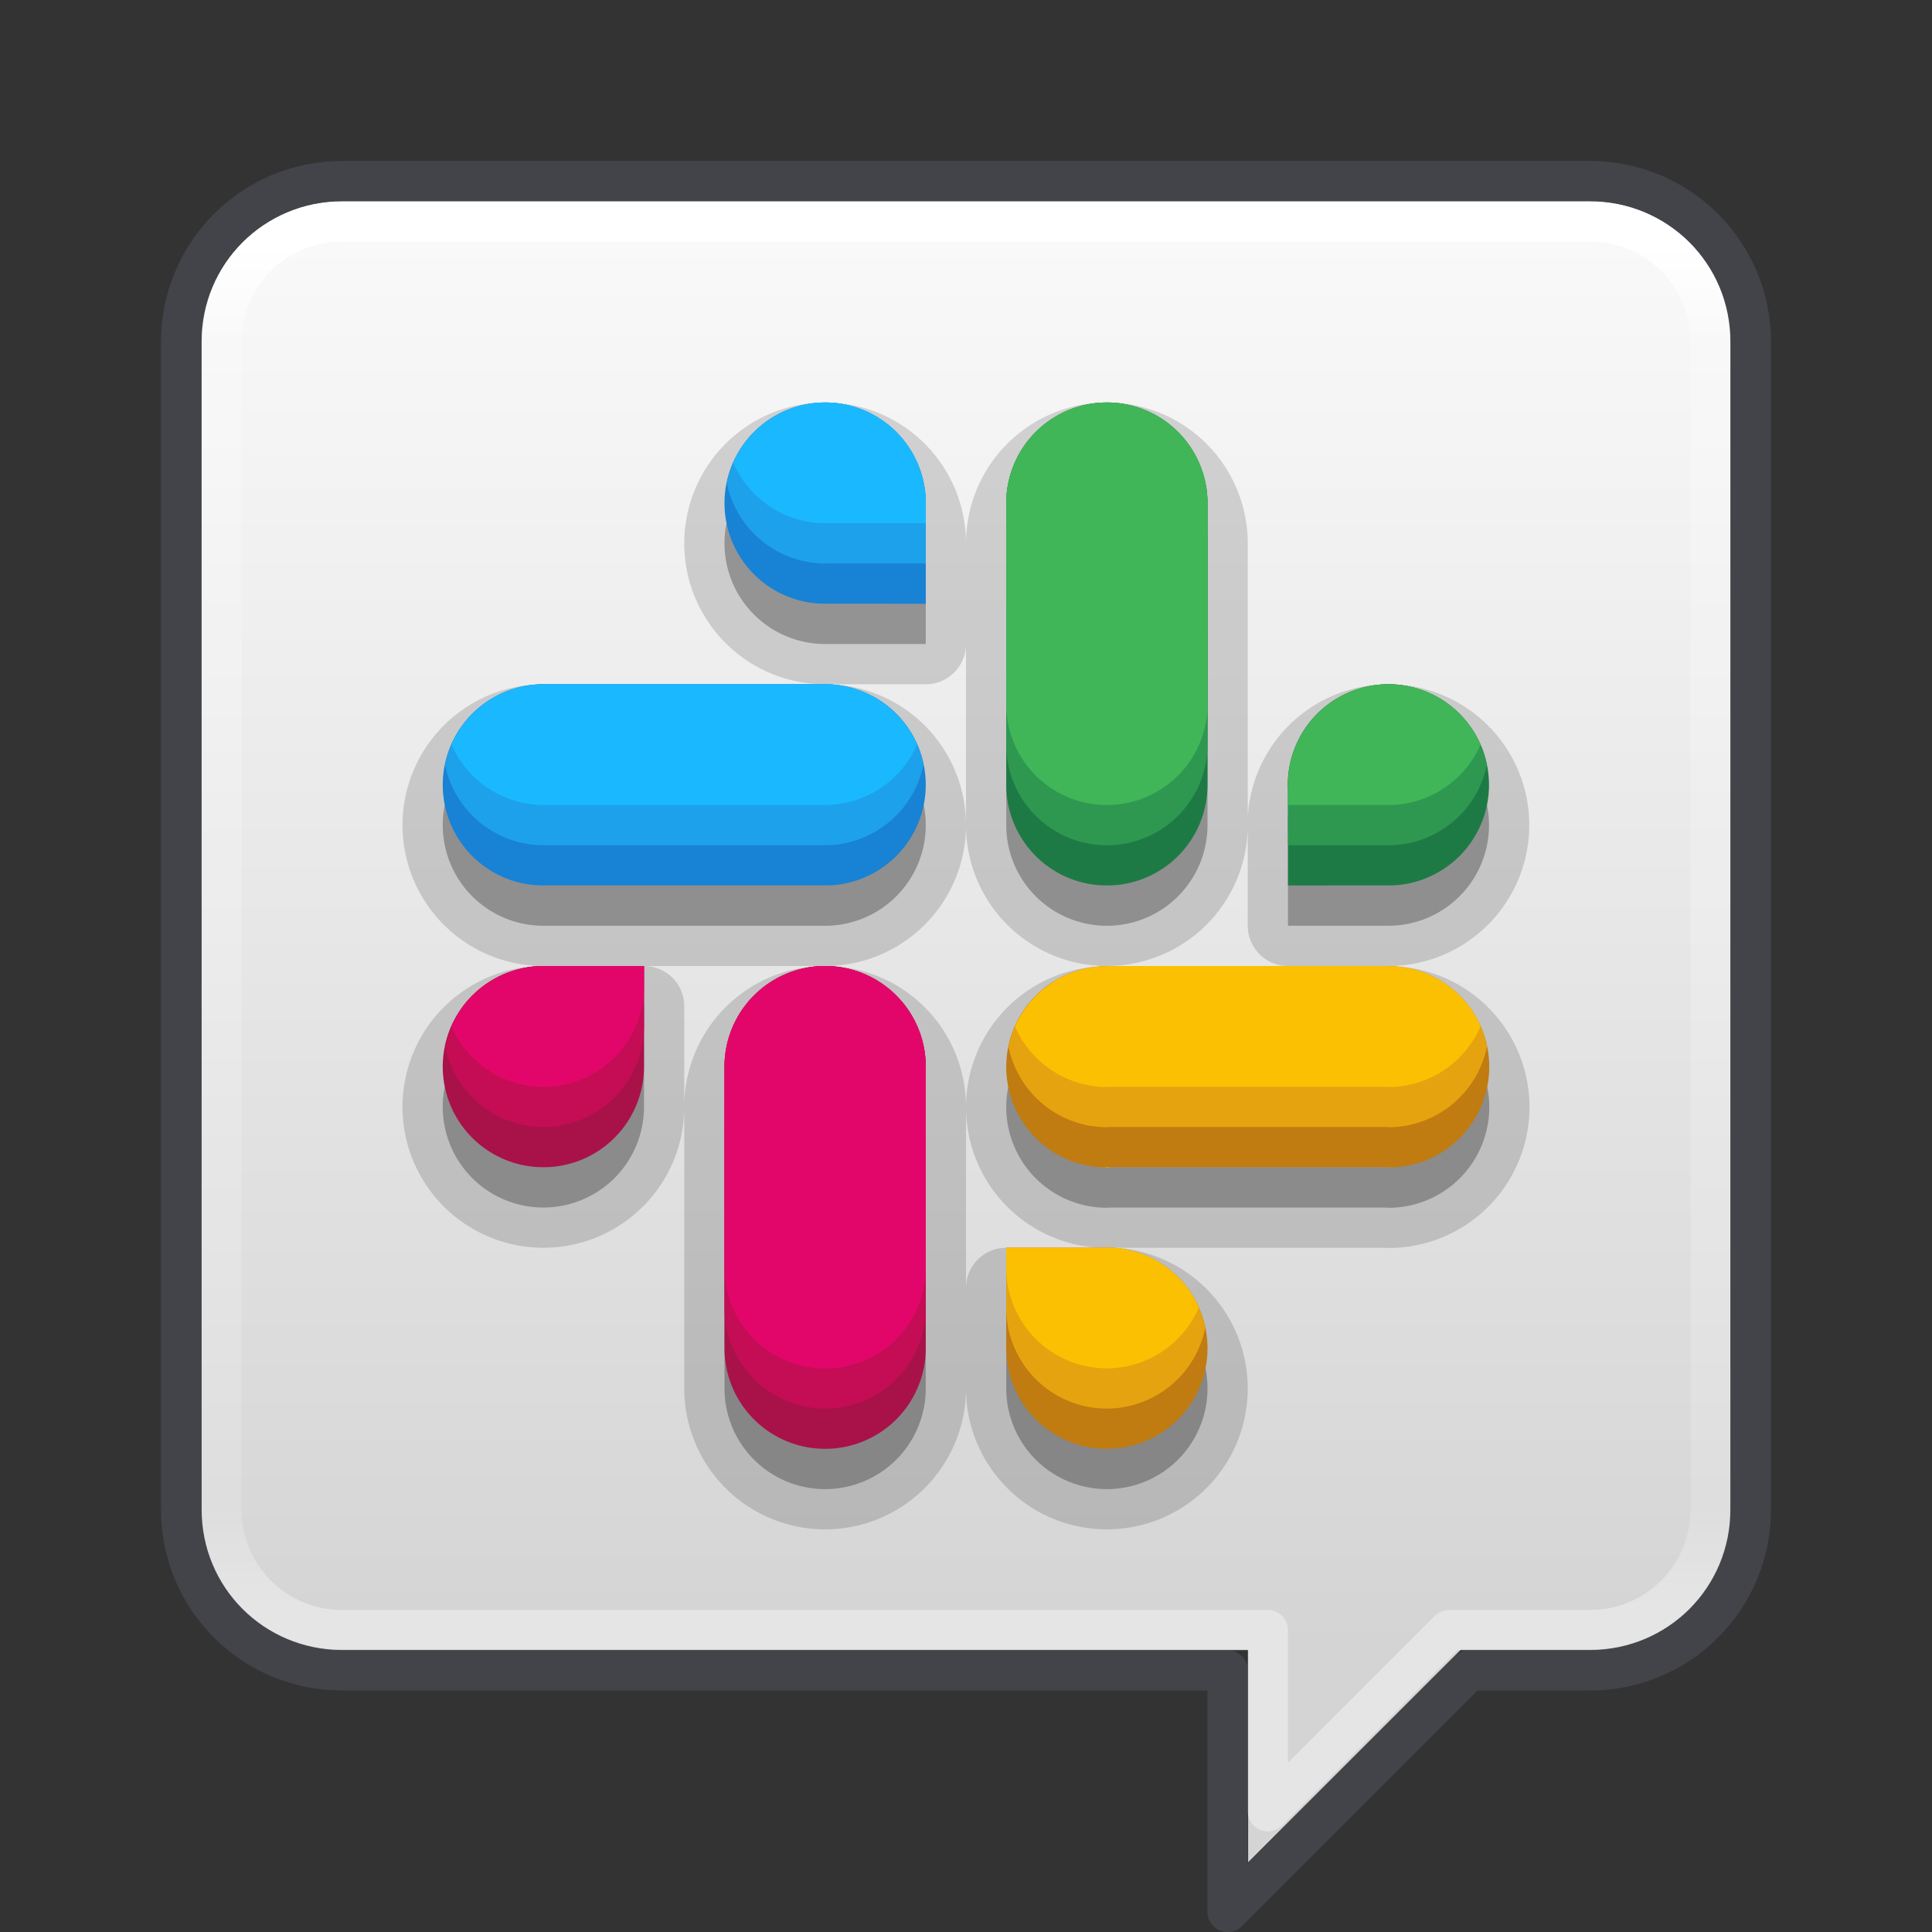 <?xml version="1.0" encoding="UTF-8" standalone="no"?>
<svg
   width="48"
   height="48"
   viewBox="0 0 48 48"
   fill="none"
   version="1.1"
   id="svg4"
   xml:space="preserve"
   sodipodi:docname="slack.svg"
   inkscape:version="1.4.2 (ebf0e940d0, 2025-05-08)"
   xmlns:inkscape="http://www.inkscape.org/namespaces/inkscape"
   xmlns:sodipodi="http://sodipodi.sourceforge.net/DTD/sodipodi-0.dtd"
   xmlns:xlink="http://www.w3.org/1999/xlink"
   xmlns="http://www.w3.org/2000/svg"
   xmlns:svg="http://www.w3.org/2000/svg"><rect x="0" y="0" width="48" height="48" fill="#333333" stroke="none"/><sodipodi:namedview
     id="namedview1"
     pagecolor="#ffffff"
     bordercolor="#000000"
     borderopacity="0.25"
     inkscape:showpageshadow="2"
     inkscape:pageopacity="0.0"
     inkscape:pagecheckerboard="0"
     inkscape:deskcolor="#d1d1d1"
     showgrid="false"
     inkscape:zoom="2.185"
     inkscape:cx="39.359268"
     inkscape:cy="30.434783"
     inkscape:current-layer="svg4"><inkscape:page
       x="0"
       y="0"
       width="48"
       height="48"
       id="page2"
       margin="0"
       bleed="0" /><inkscape:grid
       id="grid4"
       units="px"
       originx="-58"
       originy="0"
       spacingx="0.5"
       spacingy="0.5"
       empcolor="#0099e5"
       empopacity="0.302"
       color="#0099e5"
       opacity="0.078"
       empspacing="2"
       enabled="true"
       visible="false" /></sodipodi:namedview><defs
     id="defs4"><inkscape:path-effect
       effect="offset"
       id="path-effect1"
       is_visible="true"
       lpeversion="1.3"
       linejoin_type="miter"
       unit="px"
       offset="-0.5"
       miter_limit="4"
       attempt_force_join="false"
       update_on_knot_move="true" /><inkscape:path-effect
       effect="offset"
       id="path-effect4"
       is_visible="true"
       lpeversion="1.3"
       linejoin_type="miter"
       unit="px"
       offset="-0.5"
       miter_limit="4"
       attempt_force_join="false"
       update_on_knot_move="true" /><linearGradient
       id="linearGradient1201"><stop
         id="stop1193"
         style="stop-color:#ffffff;stop-opacity:1"
         offset="0" /><stop
         id="stop1195"
         style="stop-color:#ffffff;stop-opacity:0.235"
         offset="0.068" /><stop
         id="stop1197"
         style="stop-color:#ffffff;stop-opacity:0.157"
         offset="0.947" /><stop
         id="stop1199"
         style="stop-color:#ffffff;stop-opacity:0.392"
         offset="1" /></linearGradient><linearGradient
       id="linearGradient3688-166-749"><stop
         id="stop2883"
         style="stop-color:#181818;stop-opacity:1"
         offset="0" /><stop
         id="stop2885"
         style="stop-color:#181818;stop-opacity:0"
         offset="1" /></linearGradient><linearGradient
       id="linearGradient3702-501-757"><stop
         id="stop2895"
         style="stop-color:#181818;stop-opacity:0"
         offset="0" /><stop
         id="stop2897"
         style="stop-color:#181818;stop-opacity:1"
         offset="0.5" /><stop
         id="stop2899"
         style="stop-color:#181818;stop-opacity:0"
         offset="1" /></linearGradient><radialGradient
       cx="4.993"
       cy="43.5"
       r="2.5"
       fx="4.993"
       fy="43.5"
       id="radialGradient3013-6"
       xlink:href="#linearGradient3688-166-749"
       gradientUnits="userSpaceOnUse"
       gradientTransform="matrix(2.004,0,0,0.9,29.988,4.85)" /><radialGradient
       cx="4.993"
       cy="43.5"
       r="2.5"
       fx="4.993"
       fy="43.5"
       id="radialGradient3015-1"
       xlink:href="#linearGradient3688-166-749"
       gradientUnits="userSpaceOnUse"
       gradientTransform="matrix(2.004,0,0,0.9,-18.012,-83.15)" /><linearGradient
       x1="39"
       y1="6"
       x2="39"
       y2="41.945"
       id="linearGradient3058-5"
       xlink:href="#linearGradient1201"
       gradientUnits="userSpaceOnUse"
       gradientTransform="translate(4e-6,1)" /><linearGradient
       xlink:href="#linearGradient3702-501-757"
       id="linearGradient1191"
       gradientUnits="userSpaceOnUse"
       x1="25.058"
       y1="47.028"
       x2="25.058"
       y2="39.999"
       gradientTransform="matrix(1.143,0,0,0.643,-3.429,16.036)" /><style
       id="style1">.g{fill:#000;}.g,.h,.i{stroke-width:0px;}.h{fill:url(#e);}.i{fill:#fff;}</style><style
       id="style1-7">.g{fill:#000;}.g,.h,.i{stroke-width:0px;}.h{fill:url(#e);}.i{fill:#fff;}</style><style
       id="style1-5">.g{fill:#000;}.g,.h,.i{stroke-width:0px;}.h{fill:url(#e);}.i{fill:#fff;}</style><linearGradient
       id="linearGradient4"><stop
         style="stop-color:#fafafa;stop-opacity:1;"
         offset="0"
         id="stop4" /><stop
         style="stop-color:#d4d4d4;stop-opacity:1;"
         offset="1"
         id="stop5" /></linearGradient><style
       id="style1-53">.g{fill:#000;}.g,.h,.i{stroke-width:0px;}.h{fill:url(#e);}.i{fill:#fff;}</style><style
       id="style1-6">.cls-1{fill:#fff;}</style><style
       id="style1-67">.cls-1{fill:#fff;}</style><linearGradient
       xlink:href="#linearGradient4"
       id="linearGradient3"
       gradientUnits="userSpaceOnUse"
       gradientTransform="matrix(1.444,0,0,1.444,0.889,1.889)"
       x1="16.692"
       y1="2.846"
       x2="16.692"
       y2="29.154" /><linearGradient
       id="linearGradient18"><stop
         style="stop-color:#ffffff;stop-opacity:1;"
         offset="0"
         id="stop18" /><stop
         style="stop-color:#ffffff;stop-opacity:0;"
         offset="1"
         id="stop19" /></linearGradient><linearGradient
       id="linearGradient17"><stop
         offset="0"
         style="stop-color:#ffffff;stop-opacity:1"
         id="stop14" /><stop
         offset="0.145"
         style="stop-color:#ffffff;stop-opacity:0.235"
         id="stop15" /><stop
         offset="0.855"
         style="stop-color:#ffffff;stop-opacity:0.157"
         id="stop16" /><stop
         offset="1"
         style="stop-color:#ffffff;stop-opacity:0.392"
         id="stop17" /></linearGradient><style
       id="style1-535">.g{fill:#000;}.g,.h,.i{stroke-width:0px;}.h{fill:url(#e);}.i{fill:#fff;}</style><style
       id="style1-7-6">.g{fill:#000;}.g,.h,.i{stroke-width:0px;}.h{fill:url(#e);}.i{fill:#fff;}</style><style
       id="style1-5-29">.g{fill:#000;}.g,.h,.i{stroke-width:0px;}.h{fill:url(#e);}.i{fill:#fff;}</style><linearGradient
       id="linearGradient2-5"><stop
         style="stop-color:#5865f2;stop-opacity:1;"
         offset="0"
         id="stop3-3" /><stop
         style="stop-color:#1f30f4;stop-opacity:1;"
         offset="1"
         id="stop4-5" /></linearGradient><style
       id="style1-3">.g{fill:#000;}.g,.h,.i{stroke-width:0px;}.h{fill:url(#e);}.i{fill:#fff;}</style><style
       id="style1-6-12">.cls-1{fill:#fff;}</style><linearGradient
       xlink:href="#linearGradient17"
       id="linearGradient12"
       x1="24"
       y1="6"
       x2="24"
       y2="44"
       gradientUnits="userSpaceOnUse"
       gradientTransform="translate(0,-49)" /><linearGradient
       xlink:href="#linearGradient18"
       id="linearGradient19"
       x1="38.264"
       y1="46.5"
       x2="36.881"
       y2="41"
       gradientUnits="userSpaceOnUse"
       gradientTransform="translate(0,-49)" /><linearGradient
       id="linearGradient3820-7-2"><stop
         id="stop3822-2-6"
         style="stop-color:#000000;stop-opacity:1"
         offset="0" /><stop
         id="stop3824-1-2"
         style="stop-color:#000000;stop-opacity:0"
         offset="1" /></linearGradient><radialGradient
       xlink:href="#linearGradient3820-7-2"
       id="radialGradient3"
       gradientUnits="userSpaceOnUse"
       gradientTransform="matrix(0.382,7.5555777e-8,-1.8372241e-8,0.112,-5.925,36.336)"
       cx="99.189"
       cy="185.297"
       fx="99.189"
       fy="185.297"
       r="62.769" /><radialGradient
       xlink:href="#linearGradient3820-7-2"
       id="radialGradient4"
       gradientUnits="userSpaceOnUse"
       gradientTransform="matrix(0.255,5.3967361e-8,-1.2248161e-8,0.08,6.716,44.241)"
       cx="99.189"
       cy="185.297"
       fx="99.189"
       fy="185.297"
       r="62.769" /><style
       id="style1-62">.g{fill:#000;}.g,.h,.i{stroke-width:0px;}.h{fill:url(#e);}.i{fill:#fff;}</style><style
       id="style1-6-9">.cls-1{fill:#fff;}</style><style
       id="style1-67-7">.cls-1{fill:#fff;}</style><style
       id="style1-56">.g{fill:#000;}.g,.h,.i{stroke-width:0px;}.h{fill:url(#e);}.i{fill:#fff;}</style><style
       id="style1-7-1">.g{fill:#000;}.g,.h,.i{stroke-width:0px;}.h{fill:url(#e);}.i{fill:#fff;}</style><style
       id="style1-5-2">.g{fill:#000;}.g,.h,.i{stroke-width:0px;}.h{fill:url(#e);}.i{fill:#fff;}</style><style
       id="style1-3-7">.g{fill:#000;}.g,.h,.i{stroke-width:0px;}.h{fill:url(#e);}.i{fill:#fff;}</style><style
       id="style1-6-1">.cls-1{fill:#fff;}</style><style
       id="style1-2">.g{fill:#000;}.g,.h,.i{stroke-width:0px;}.h{fill:url(#e);}.i{fill:#fff;}</style><style
       id="style1-6-8">.cls-1{fill:#fff;}</style><linearGradient
       xlink:href="#linearGradient4"
       id="linearGradient9"
       x1="24"
       y1="5"
       x2="24"
       y2="45"
       gradientUnits="userSpaceOnUse"
       gradientTransform="translate(0,-49)" /><style
       id="style1-37">.g{fill:#000;}.g,.h,.i{stroke-width:0px;}.h{fill:url(#e);}.i{fill:#fff;}</style><style
       id="style1-7-5">.g{fill:#000;}.g,.h,.i{stroke-width:0px;}.h{fill:url(#e);}.i{fill:#fff;}</style><style
       id="style1-5-9">.g{fill:#000;}.g,.h,.i{stroke-width:0px;}.h{fill:url(#e);}.i{fill:#fff;}</style><style
       id="style1-3-8">.g{fill:#000;}.g,.h,.i{stroke-width:0px;}.h{fill:url(#e);}.i{fill:#fff;}</style><style
       id="style1-6-97">.cls-1{fill:#fff;}</style><linearGradient
       xlink:href="#linearGradient17"
       id="linearGradient12-3"
       x1="24"
       y1="6"
       x2="24"
       y2="44"
       gradientUnits="userSpaceOnUse"
       gradientTransform="translate(0,-51)" /><linearGradient
       xlink:href="#linearGradient18"
       id="linearGradient19-6"
       x1="38.264"
       y1="46.5"
       x2="36.881"
       y2="41"
       gradientUnits="userSpaceOnUse"
       gradientTransform="translate(0,-51)" /><radialGradient
       xlink:href="#linearGradient3820-7-2"
       id="radialGradient3-9"
       gradientUnits="userSpaceOnUse"
       gradientTransform="matrix(0.382,7.5555777e-8,-1.8372241e-8,0.112,-5.925,36.336)"
       cx="99.189"
       cy="185.297"
       fx="99.189"
       fy="185.297"
       r="62.769" /><radialGradient
       xlink:href="#linearGradient3820-7-2"
       id="radialGradient4-3"
       gradientUnits="userSpaceOnUse"
       gradientTransform="matrix(0.255,5.3967361e-8,-1.2248161e-8,0.08,6.716,44.241)"
       cx="99.189"
       cy="185.297"
       fx="99.189"
       fy="185.297"
       r="62.769" /><style
       id="style1-62-1">.g{fill:#000;}.g,.h,.i{stroke-width:0px;}.h{fill:url(#e);}.i{fill:#fff;}</style><style
       id="style1-6-9-9">.cls-1{fill:#fff;}</style><style
       id="style1-67-4">.cls-1{fill:#fff;}</style><style
       id="style1-56-7">.g{fill:#000;}.g,.h,.i{stroke-width:0px;}.h{fill:url(#e);}.i{fill:#fff;}</style><style
       id="style1-7-1-8">.g{fill:#000;}.g,.h,.i{stroke-width:0px;}.h{fill:url(#e);}.i{fill:#fff;}</style><style
       id="style1-5-2-4">.g{fill:#000;}.g,.h,.i{stroke-width:0px;}.h{fill:url(#e);}.i{fill:#fff;}</style><style
       id="style1-3-7-5">.g{fill:#000;}.g,.h,.i{stroke-width:0px;}.h{fill:url(#e);}.i{fill:#fff;}</style><style
       id="style1-6-1-0">.cls-1{fill:#fff;}</style><style
       id="style1-2-3">.g{fill:#000;}.g,.h,.i{stroke-width:0px;}.h{fill:url(#e);}.i{fill:#fff;}</style><style
       id="style1-6-8-6">.cls-1{fill:#fff;}</style><linearGradient
       xlink:href="#linearGradient2-5"
       id="linearGradient9-1"
       x1="24"
       y1="5"
       x2="24"
       y2="45"
       gradientUnits="userSpaceOnUse"
       gradientTransform="translate(0,-51)" /><linearGradient
       id="linearGradient1201-0"><stop
         id="stop1193-6"
         style="stop-color:#ffffff;stop-opacity:1"
         offset="0" /><stop
         id="stop1195-3"
         style="stop-color:#ffffff;stop-opacity:0.235"
         offset="0.074" /><stop
         id="stop1197-2"
         style="stop-color:#ffffff;stop-opacity:0.157"
         offset="0.926" /><stop
         id="stop1199-0"
         style="stop-color:#ffffff;stop-opacity:0.392"
         offset="1" /></linearGradient><linearGradient
       x1="39"
       y1="6"
       x2="39"
       y2="40"
       id="linearGradient3058-5-6"
       xlink:href="#linearGradient1201-0"
       gradientUnits="userSpaceOnUse"
       gradientTransform="translate(4e-6)" /><linearGradient
       xlink:href="#linearGradient4"
       id="linearGradient930-9-2"
       x1="16.692"
       y1="2.846"
       x2="16.692"
       y2="27.769"
       gradientUnits="userSpaceOnUse"
       gradientTransform="matrix(1.444,0,0,1.444,0.889,0.889)" /><linearGradient
       id="linearGradient870"><stop
         id="stop866"
         offset="0"
         style="stop-color:#cd9ef7;stop-opacity:1" /><stop
         id="stop868"
         offset="1"
         style="stop-color:#a56de2;stop-opacity:1" /></linearGradient><linearGradient
       id="linearGradient30"><stop
         style="stop-color:#ffffff;stop-opacity:1;"
         offset="0"
         id="stop30" /><stop
         style="stop-color:#fafafa;stop-opacity:0;"
         offset="1"
         id="stop31" /></linearGradient><linearGradient
       id="linearGradient22"><stop
         id="stop13"
         style="stop-color:#ffffff;stop-opacity:1"
         offset="0" /><stop
         id="stop20"
         style="stop-color:#ffffff;stop-opacity:0.235"
         offset="0.135" /><stop
         id="stop21"
         style="stop-color:#ffffff;stop-opacity:0.157"
         offset="0.865" /><stop
         id="stop22"
         style="stop-color:#ffffff;stop-opacity:0.392"
         offset="1" /></linearGradient><style
       id="style1-79">.g{fill:#000;}.g,.h,.i{stroke-width:0px;}.h{fill:url(#e);}.i{fill:#fff;}</style><style
       id="style1-7-2">.g{fill:#000;}.g,.h,.i{stroke-width:0px;}.h{fill:url(#e);}.i{fill:#fff;}</style><style
       id="style1-5-0">.g{fill:#000;}.g,.h,.i{stroke-width:0px;}.h{fill:url(#e);}.i{fill:#fff;}</style><style
       id="style1-53-1">.g{fill:#000;}.g,.h,.i{stroke-width:0px;}.h{fill:url(#e);}.i{fill:#fff;}</style><style
       id="style1-6-2">.cls-1{fill:#fff;}</style><style
       id="style1-67-3">.cls-1{fill:#fff;}</style><style
       id="style1-675">.g{fill:#000;}.g,.h,.i{stroke-width:0px;}.h{fill:url(#e);}.i{fill:#fff;}</style><style
       id="style1-7-3">.g{fill:#000;}.g,.h,.i{stroke-width:0px;}.h{fill:url(#e);}.i{fill:#fff;}</style><style
       id="style1-5-5">.g{fill:#000;}.g,.h,.i{stroke-width:0px;}.h{fill:url(#e);}.i{fill:#fff;}</style><style
       id="style1-3-9">.g{fill:#000;}.g,.h,.i{stroke-width:0px;}.h{fill:url(#e);}.i{fill:#fff;}</style><style
       id="style1-6-6">.cls-1{fill:#fff;}</style><style
       id="style1-70">.g{fill:#000;}.g,.h,.i{stroke-width:0px;}.h{fill:url(#e);}.i{fill:#fff;}</style><style
       id="style1-6-3">.cls-1{fill:#fff;}</style><linearGradient
       id="linearGradient3820-7-2-2"><stop
         offset="0"
         style="stop-color:#3d3d3d;stop-opacity:1"
         id="stop3822-2-6-36" /><stop
         offset="0.5"
         style="stop-color:#686868;stop-opacity:0.498"
         id="stop3864-8-7-6" /><stop
         offset="1"
         style="stop-color:#686868;stop-opacity:0"
         id="stop3824-1-2-4" /></linearGradient><radialGradient
       cx="99.157"
       cy="186.171"
       r="62.769"
       fx="99.157"
       fy="186.171"
       id="radialGradient3108-6"
       xlink:href="#linearGradient3820-7-2-2"
       gradientUnits="userSpaceOnUse"
       gradientTransform="matrix(0.215,0,0,0.068,-5.314,15.117)" /><linearGradient
       xlink:href="#linearGradient22"
       id="linearGradient13"
       x1="16"
       y1="3"
       x2="16"
       y2="29"
       gradientUnits="userSpaceOnUse"
       gradientTransform="translate(0,-33)" /><linearGradient
       xlink:href="#linearGradient2-5"
       id="linearGradient29"
       x1="16"
       y1="3"
       x2="16"
       y2="30"
       gradientUnits="userSpaceOnUse"
       gradientTransform="translate(0,-33)" /><linearGradient
       xlink:href="#linearGradient30"
       id="linearGradient31"
       x1="25.003"
       y1="30.933"
       x2="23.779"
       y2="27.459"
       gradientUnits="userSpaceOnUse" /><linearGradient
       id="linearGradient4-5"><stop
         id="stop1"
         style="stop-color:#ffffff;stop-opacity:1"
         offset="0" /><stop
         id="stop2"
         style="stop-color:#ffffff;stop-opacity:0.235"
         offset="0.068" /><stop
         id="stop3"
         style="stop-color:#ffffff;stop-opacity:0.157"
         offset="0.932" /><stop
         id="stop4-54"
         style="stop-color:#ffffff;stop-opacity:0.392"
         offset="1" /></linearGradient><linearGradient
       xlink:href="#linearGradient2-5"
       id="linearGradient930-9-2-8"
       x1="17"
       y1="2.5"
       x2="17"
       y2="29"
       gradientUnits="userSpaceOnUse"
       gradientTransform="translate(58)" /><linearGradient
       x1="24"
       y1="6.24"
       x2="24"
       y2="38.8"
       id="linearGradient4161-0-2"
       xlink:href="#linearGradient4-5"
       gradientUnits="userSpaceOnUse"
       gradientTransform="matrix(0.676,0,0,0.676,57.784,-0.216)" /></defs><path
     id="rect5505-21-1"
     style="color:#000000;font-variation-settings:normal;display:inline;overflow:visible;visibility:visible;opacity:1;vector-effect:none;fill:url(#linearGradient930-9-2);fill-opacity:1;fill-rule:nonzero;stroke:none;stroke-width:1;stroke-linecap:butt;stroke-linejoin:round;stroke-miterlimit:4;stroke-dasharray:none;stroke-dashoffset:0;stroke-opacity:0.502;marker:none;enable-background:accumulate;stop-color:#000000;stop-opacity:1"
     d="M 8.5,5.01 C 6.558,5.01 5.01,6.558 5.01,8.5 v 29 c 0,1.942 1.548,3.49 3.49,3.49 h 22.51 v 5.277 l 5.279,-5.277 H 39.5 c 1.942,0 3.49,-1.548 3.49,-3.49 v -29 c 0,-1.942 -1.548,-3.49 -3.49,-3.49 z" /><path
     id="rect6741-2"
     style="opacity:1;fill:none;stroke:url(#linearGradient3058-5-6);stroke-width:1;stroke-linecap:round;stroke-linejoin:round;stroke-miterlimit:4;stroke-dasharray:none;stroke-dashoffset:0;stroke-opacity:1"
     d="m 8.5,5.5 c -1.662,0 -3,1.338 -3,3 v 29 c 0,1.662 1.338,3 3,3 h 23 V 45 L 36,40.5 h 3.5 c 1.662,0 3,-1.338 3,-3 v -29 c 0,-1.662 -1.338,-3 -3,-3 z" /><path
     id="path38-3"
     style="opacity:0.15;fill:#000000;fill-opacity:1;stroke:#000000;stroke-width:2;stroke-linejoin:round;stroke-dasharray:none;stroke-opacity:1"
     d="M 20.5,11 A 2.5,2.5 0 0 0 18,13.5 2.5,2.5 0 0 0 20.5,16 H 23 V 13.5 A 2.5,2.5 0 0 0 20.5,11 Z m 7,0 A 2.5,2.5 0 0 0 25,13.5 v 7 A 2.5,2.5 0 0 0 27.5,23 2.5,2.5 0 0 0 30,20.5 v -7 A 2.5,2.5 0 0 0 27.5,11 Z m -14,7 A 2.5,2.5 0 0 0 11,20.5 2.5,2.5 0 0 0 13.5,23 h 7 A 2.5,2.5 0 0 0 23,20.5 2.5,2.5 0 0 0 20.5,18 Z m 20.994,0 a 2.5,2.5 0 0 0 -2.5,2.5 A 2.5,2.5 0 0 0 32,20.582 V 23 h 2.494 a 2.5,2.5 0 0 0 0.006,0 2.5,2.5 0 0 0 2.494,-2.5 2.5,2.5 0 0 0 -2.5,-2.5 z M 13.5,25 A 2.5,2.5 0 0 0 11,27.5 2.5,2.5 0 0 0 13.5,30 2.5,2.5 0 0 0 16,27.5 V 25 Z m 7,0 A 2.5,2.5 0 0 0 18,27.5 V 34.496 34.5 A 2.5,2.5 0 0 0 20.5,36.996 2.5,2.5 0 0 0 23,34.5 2.5,2.5 0 0 0 23,34.498 2.5,2.5 0 0 0 23,34.496 V 27.5 A 2.5,2.5 0 0 0 20.5,25 Z m 7,0 v 0.006 a 2.5,2.5 0 0 0 -2.5,2.5 2.5,2.5 0 0 0 2.5,2.5 A 2.5,2.5 0 0 0 27.582,30 h 6.836 a 2.5,2.5 0 0 0 0.082,0.006 2.5,2.5 0 0 0 2.5,-2.5 2.5,2.5 0 0 0 -2.5,-2.5 V 25 Z m 0,6.996 A 2.5,2.5 0 0 0 27.445,32 H 25 V 34.496 34.5 a 2.5,2.5 0 0 0 2.5,2.496 2.5,2.5 0 0 0 2.5,-2.5 2.5,2.5 0 0 0 -2.5,-2.5 z" /><path
     id="path41-6"
     style="opacity:0.15;fill:#000000;fill-opacity:1;stroke:none;stroke-width:2;stroke-linejoin:round;stroke-dasharray:none;stroke-opacity:1"
     d="M 20.5,11 A 2.5,2.5 0 0 0 18,13.5 2.5,2.5 0 0 0 20.5,16 H 23 V 13.5 A 2.5,2.5 0 0 0 20.5,11 Z m 7,0 A 2.5,2.5 0 0 0 25,13.5 v 7 A 2.5,2.5 0 0 0 27.5,23 2.5,2.5 0 0 0 30,20.5 v -7 A 2.5,2.5 0 0 0 27.5,11 Z m -14,7 A 2.5,2.5 0 0 0 11,20.5 2.5,2.5 0 0 0 13.5,23 h 7 A 2.5,2.5 0 0 0 23,20.5 2.5,2.5 0 0 0 20.5,18 Z m 20.994,0 a 2.5,2.5 0 0 0 -2.5,2.5 A 2.5,2.5 0 0 0 32,20.582 V 23 h 2.494 a 2.5,2.5 0 0 0 0.006,0 2.5,2.5 0 0 0 2.494,-2.5 2.5,2.5 0 0 0 -2.5,-2.5 z M 13.5,25 A 2.5,2.5 0 0 0 11,27.5 2.5,2.5 0 0 0 13.5,30 2.5,2.5 0 0 0 16,27.5 V 25 Z m 7,0 A 2.5,2.5 0 0 0 18,27.5 V 34.496 34.5 A 2.5,2.5 0 0 0 20.5,36.996 2.5,2.5 0 0 0 23,34.5 2.5,2.5 0 0 0 23,34.498 2.5,2.5 0 0 0 23,34.496 V 27.5 A 2.5,2.5 0 0 0 20.5,25 Z m 7,0 v 0.006 a 2.5,2.5 0 0 0 -2.5,2.5 2.5,2.5 0 0 0 2.5,2.5 A 2.5,2.5 0 0 0 27.582,30 h 6.836 a 2.5,2.5 0 0 0 0.082,0.006 2.5,2.5 0 0 0 2.5,-2.5 2.5,2.5 0 0 0 -2.5,-2.5 V 25 Z m 0,6.996 A 2.5,2.5 0 0 0 27.445,32 H 25 V 34.496 34.5 a 2.5,2.5 0 0 0 2.5,2.496 2.5,2.5 0 0 0 2.5,-2.5 2.5,2.5 0 0 0 -2.5,-2.5 z" /><path
     id="path7-0"
     style="fill:#1e7a45;fill-opacity:1;stroke:none;stroke-linejoin:round;stroke-opacity:1"
     d="M 27.5,10 A 2.5,2.5 0 0 0 25,12.5 v 7 A 2.5,2.5 0 0 0 27.5,22 2.5,2.5 0 0 0 30,19.5 v -7 A 2.5,2.5 0 0 0 27.5,10 Z m 6.994,7 a 2.5,2.5 0 0 0 -2.5,2.5 A 2.5,2.5 0 0 0 32,19.582 V 22 h 2.494 a 2.5,2.5 0 0 0 0.006,0 2.5,2.5 0 0 0 2.494,-2.5 2.5,2.5 0 0 0 -2.5,-2.5 z" /><path
     id="circle9-6"
     style="fill:#1882d4;fill-opacity:1;stroke:none;stroke-linejoin:round;stroke-opacity:1"
     d="M 20.5,10 A 2.5,2.5 0 0 0 18,12.5 2.5,2.5 0 0 0 20.5,15 H 23 V 12.5 A 2.5,2.5 0 0 0 20.5,10 Z m -7,7 A 2.5,2.5 0 0 0 11,19.5 2.5,2.5 0 0 0 13.5,22 h 7 A 2.5,2.5 0 0 0 23,19.5 2.5,2.5 0 0 0 20.5,17 Z" /><path
     id="circle12-2"
     style="fill:#a91149;fill-opacity:1;stroke:none;stroke-linejoin:round;stroke-opacity:1"
     d="M 13.5,24 A 2.5,2.5 0 0 0 11,26.5 2.5,2.5 0 0 0 13.5,29 2.5,2.5 0 0 0 16,26.5 V 24 Z m 7,0 A 2.5,2.5 0 0 0 18,26.5 V 33.496 33.5 A 2.5,2.5 0 0 0 20.5,35.996 2.5,2.5 0 0 0 23,33.5 2.5,2.5 0 0 0 23,33.498 2.5,2.5 0 0 0 23,33.496 V 26.5 A 2.5,2.5 0 0 0 20.5,24 Z" /><path
     id="circle15-6"
     style="fill:#c07b11;fill-opacity:1;stroke:none;stroke-linejoin:round;stroke-opacity:1"
     d="m 27.5,24 v 0.006 a 2.5,2.5 0 0 0 -2.5,2.5 2.5,2.5 0 0 0 2.5,2.5 A 2.5,2.5 0 0 0 27.582,29 h 6.836 a 2.5,2.5 0 0 0 0.082,0.006 2.5,2.5 0 0 0 2.5,-2.5 2.5,2.5 0 0 0 -2.5,-2.5 V 24 Z m 0,6.996 A 2.5,2.5 0 0 0 27.445,31 H 25 V 33.496 33.5 a 2.5,2.5 0 0 0 2.5,2.496 2.5,2.5 0 0 0 2.5,-2.5 2.5,2.5 0 0 0 -2.5,-2.5 z" /><path
     id="path27-1"
     style="fill:#e5a40f;fill-opacity:1;stroke:none;stroke-linejoin:round;stroke-opacity:1"
     d="m 27.5,24 v 0.006 a 2.5,2.5 0 0 0 -2.443,2 2.5,2.5 0 0 0 2.443,2 A 2.5,2.5 0 0 0 27.582,28 h 6.836 A 2.5,2.5 0 0 0 34.5,28.006 2.5,2.5 0 0 0 36.945,25.99 2.5,2.5 0 0 0 34.5,24.006 V 24 Z m 0,6.996 A 2.5,2.5 0 0 0 27.445,31 H 25 V 32.496 32.5 a 2.5,2.5 0 0 0 2.5,2.496 2.5,2.5 0 0 0 2.445,-2.016 A 2.5,2.5 0 0 0 27.5,30.996 Z" /><path
     id="path28-8"
     style="fill:#fcc003;fill-opacity:1;stroke:none;stroke-linejoin:round;stroke-opacity:1"
     d="m 27.5,24 v 0.006 a 2.5,2.5 0 0 0 -2.281,1.5 2.5,2.5 0 0 0 2.281,1.5 A 2.5,2.5 0 0 0 27.582,27 h 6.836 A 2.5,2.5 0 0 0 34.5,27.006 2.5,2.5 0 0 0 36.785,25.496 2.5,2.5 0 0 0 34.5,24.006 V 24 Z m 0,4.996 A 2.5,2.5 0 0 0 27.447,29 2.5,2.5 0 0 0 27.5,29.006 2.5,2.5 0 0 0 27.582,29 2.5,2.5 0 0 0 27.5,28.996 Z m 0,2 A 2.5,2.5 0 0 0 27.445,31 H 25 V 31.496 31.5 a 2.5,2.5 0 0 0 2.5,2.496 2.5,2.5 0 0 0 2.285,-1.51 A 2.5,2.5 0 0 0 27.5,30.996 Z" /><path
     id="path32-7"
     style="fill:#2e9850;fill-opacity:1;stroke:none;stroke-linejoin:round;stroke-opacity:1"
     d="M 27.5,10 A 2.5,2.5 0 0 0 25,12.5 v 6 A 2.5,2.5 0 0 0 27.5,21 2.5,2.5 0 0 0 30,18.5 v -6 A 2.5,2.5 0 0 0 27.5,10 Z m 6.994,7 A 2.5,2.5 0 0 0 32,19.447 V 19.582 21 h 2.494 a 2.5,2.5 0 0 0 0.006,0 2.5,2.5 0 0 0 2.441,-2 2.5,2.5 0 0 0 -2.447,-2 z" /><path
     id="path33-9"
     style="fill:#41b658;fill-opacity:1;stroke:none;stroke-linejoin:round;stroke-opacity:1"
     d="M 27.5,10 A 2.5,2.5 0 0 0 25,12.5 v 5 A 2.5,2.5 0 0 0 27.5,20 2.5,2.5 0 0 0 30,17.5 v -5 A 2.5,2.5 0 0 0 27.5,10 Z m 6.994,7 A 2.5,2.5 0 0 0 32,19.447 V 19.582 20 h 2.494 A 2.5,2.5 0 0 0 34.5,20 2.5,2.5 0 0 0 36.783,18.5 2.5,2.5 0 0 0 34.494,17 Z" /><path
     id="path34-2"
     style="fill:#1da1eb;fill-opacity:1;stroke:none;stroke-linejoin:round;stroke-opacity:1"
     d="M 20.5,10 A 2.5,2.5 0 0 0 18.057,12 2.5,2.5 0 0 0 20.5,14 H 23 V 12.5 A 2.5,2.5 0 0 0 20.5,10 Z m -7,7 A 2.5,2.5 0 0 0 11.057,19 2.5,2.5 0 0 0 13.5,21 h 7 A 2.5,2.5 0 0 0 22.945,18.984 2.5,2.5 0 0 0 20.5,17 Z" /><path
     id="path35-0"
     style="fill:#1ab9ff;fill-opacity:1;stroke:none;stroke-linejoin:round;stroke-opacity:1"
     d="M 20.5,10 A 2.5,2.5 0 0 0 18.219,11.5 2.5,2.5 0 0 0 20.5,13 H 23 V 12.5 A 2.5,2.5 0 0 0 20.5,10 Z m -7,7 A 2.5,2.5 0 0 0 11.219,18.5 2.5,2.5 0 0 0 13.5,20 h 7 A 2.5,2.5 0 0 0 22.783,18.498 2.5,2.5 0 0 0 20.5,17 Z" /><path
     id="path36-2"
     style="fill:#c40d55;fill-opacity:1;stroke:none;stroke-linejoin:round;stroke-opacity:1"
     d="M 13.5,24 A 2.5,2.5 0 0 0 11.057,26 2.5,2.5 0 0 0 13.5,28 2.5,2.5 0 0 0 16,25.5 V 24 Z m 7,0 A 2.5,2.5 0 0 0 18,26.5 V 32.496 32.5 A 2.5,2.5 0 0 0 20.5,34.996 2.5,2.5 0 0 0 23,32.5 v -0.002 a 2.5,2.5 0 0 0 0,-0.002 V 26.5 A 2.5,2.5 0 0 0 20.5,24 Z" /><path
     id="path37-3"
     style="fill:#e3066a;fill-opacity:1;stroke:none;stroke-linejoin:round;stroke-opacity:1"
     d="m 13.5,24 a 2.5,2.5 0 0 0 -2.281,1.502 2.5,2.5 0 0 0 2.281,1.502 2.5,2.5 0 0 0 2.5,-2.5 V 24 Z m 7,0 A 2.5,2.5 0 0 0 18,26.5 v 5 0.004 A 2.5,2.5 0 0 0 20.5,34 2.5,2.5 0 0 0 23,31.504 v -0.002 A 2.5,2.5 0 0 0 23,31.5 v -5 A 2.5,2.5 0 0 0 20.5,24 Z" /><path
     id="path1"
     style="color:#000000;font-variation-settings:normal;display:inline;overflow:visible;visibility:visible;opacity:1;vector-effect:none;fill:none;fill-opacity:1;fill-rule:nonzero;stroke:#555761;stroke-width:1;stroke-linecap:butt;stroke-linejoin:round;stroke-miterlimit:4;stroke-dasharray:none;stroke-dashoffset:0;stroke-opacity:0.5;marker:none;enable-background:accumulate;stop-color:#000000;stop-opacity:1"
     d="m 8.5,4.5 c -2.216,0 -4,1.784 -4,4 v 29 c 0,2.216 1.784,4 4,4 h 22 v 6 l 6,-6 h 3 c 2.216,0 4,-1.784 4,-4 v -29 c 0,-2.216 -1.784,-4 -4,-4 z" /></svg>
